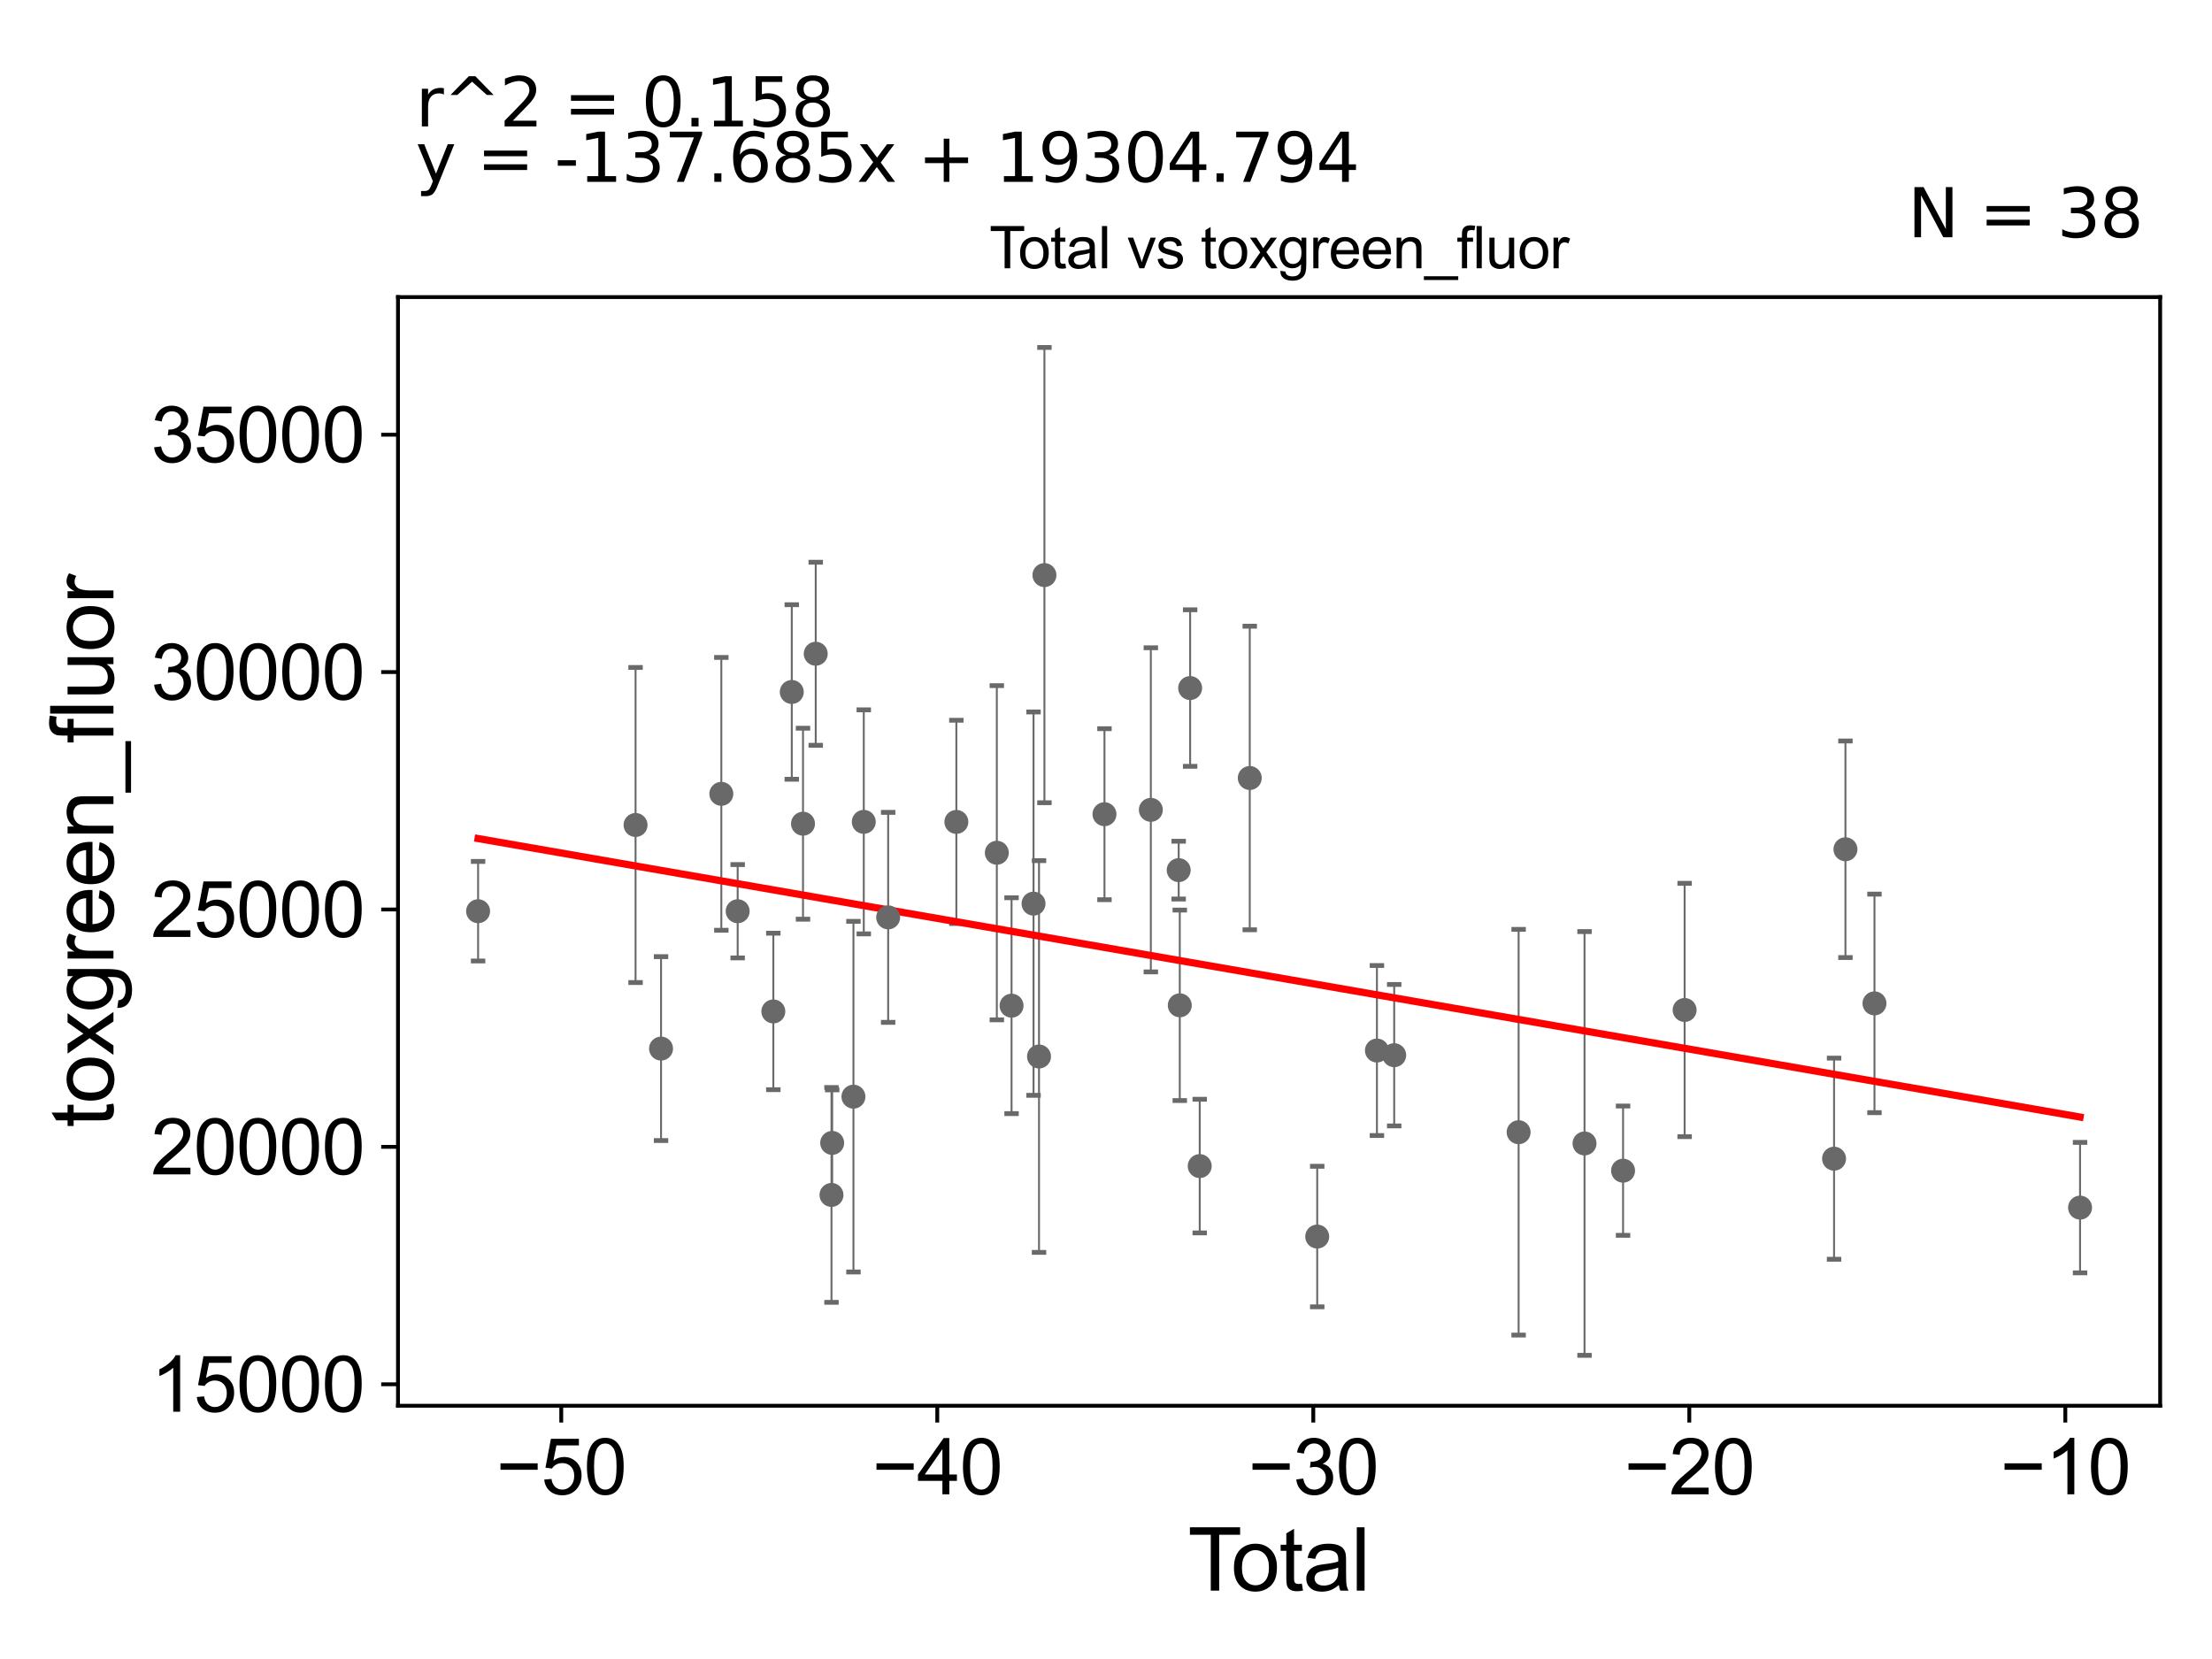 <?xml version="1.0" encoding="utf-8" standalone="no"?>
<!DOCTYPE svg PUBLIC "-//W3C//DTD SVG 1.1//EN"
  "http://www.w3.org/Graphics/SVG/1.1/DTD/svg11.dtd">
<svg xmlns:xlink="http://www.w3.org/1999/xlink" width="460.8pt" height="345.6pt" viewBox="0 0 460.8 345.6" xmlns="http://www.w3.org/2000/svg" version="1.1">
 <defs>
  <style type="text/css">*{stroke-linejoin: round; stroke-linecap: butt}</style>
 </defs>
 <g id="figure_1">
  <g id="patch_1">
   <path d="M 0 345.6 
L 460.8 345.6 
L 460.8 0 
L 0 0 
z
" style="fill: #ffffff"/>
  </g>
  <g id="axes_1">
   <g id="patch_2">
    <path d="M 82.91 292.84 
L 450 292.84 
L 450 61.886 
L 82.91 61.886 
z
" style="fill: #ffffff"/>
   </g>
   <g id="PathCollection_1">
    <defs>
     <path id="mbc51522a5b" d="M 0 1.118 
C 0.297 1.118 0.581 1 0.791 0.791 
C 1 0.581 1.118 0.297 1.118 0 
C 1.118 -0.297 1 -0.581 0.791 -0.791 
C 0.581 -1 0.297 -1.118 0 -1.118 
C -0.297 -1.118 -0.581 -1 -0.791 -0.791 
C -1 -0.581 -1.118 -0.297 -1.118 0 
C -1.118 0.297 -1 0.581 -0.791 0.791 
C -0.581 1 -0.297 1.118 0 1.118 
z
" style="stroke: #696969"/>
    </defs>
    <g clip-path="url(#pe2f361d040)">
     <use xlink:href="#mbc51522a5b" x="99.596" y="189.825" style="fill: #696969; stroke: #696969"/>
     <use xlink:href="#mbc51522a5b" x="239.74" y="168.703" style="fill: #696969; stroke: #696969"/>
     <use xlink:href="#mbc51522a5b" x="245.543" y="181.265" style="fill: #696969; stroke: #696969"/>
     <use xlink:href="#mbc51522a5b" x="245.77" y="209.426" style="fill: #696969; stroke: #696969"/>
     <use xlink:href="#mbc51522a5b" x="247.929" y="143.333" style="fill: #696969; stroke: #696969"/>
     <use xlink:href="#mbc51522a5b" x="249.923" y="242.917" style="fill: #696969; stroke: #696969"/>
     <use xlink:href="#mbc51522a5b" x="260.348" y="162.072" style="fill: #696969; stroke: #696969"/>
     <use xlink:href="#mbc51522a5b" x="274.4" y="257.599" style="fill: #696969; stroke: #696969"/>
     <use xlink:href="#mbc51522a5b" x="286.839" y="218.844" style="fill: #696969; stroke: #696969"/>
     <use xlink:href="#mbc51522a5b" x="290.437" y="219.816" style="fill: #696969; stroke: #696969"/>
     <use xlink:href="#mbc51522a5b" x="316.357" y="235.86" style="fill: #696969; stroke: #696969"/>
     <use xlink:href="#mbc51522a5b" x="330.085" y="238.203" style="fill: #696969; stroke: #696969"/>
     <use xlink:href="#mbc51522a5b" x="338.114" y="243.875" style="fill: #696969; stroke: #696969"/>
     <use xlink:href="#mbc51522a5b" x="350.938" y="210.398" style="fill: #696969; stroke: #696969"/>
     <use xlink:href="#mbc51522a5b" x="382.069" y="241.375" style="fill: #696969; stroke: #696969"/>
     <use xlink:href="#mbc51522a5b" x="384.441" y="176.919" style="fill: #696969; stroke: #696969"/>
     <use xlink:href="#mbc51522a5b" x="230.082" y="169.613" style="fill: #696969; stroke: #696969"/>
     <use xlink:href="#mbc51522a5b" x="217.574" y="119.801" style="fill: #696969; stroke: #696969"/>
     <use xlink:href="#mbc51522a5b" x="216.446" y="220.09" style="fill: #696969; stroke: #696969"/>
     <use xlink:href="#mbc51522a5b" x="215.304" y="188.245" style="fill: #696969; stroke: #696969"/>
     <use xlink:href="#mbc51522a5b" x="132.399" y="171.863" style="fill: #696969; stroke: #696969"/>
     <use xlink:href="#mbc51522a5b" x="137.707" y="218.44" style="fill: #696969; stroke: #696969"/>
     <use xlink:href="#mbc51522a5b" x="150.266" y="165.371" style="fill: #696969; stroke: #696969"/>
     <use xlink:href="#mbc51522a5b" x="153.67" y="189.827" style="fill: #696969; stroke: #696969"/>
     <use xlink:href="#mbc51522a5b" x="161.098" y="210.701" style="fill: #696969; stroke: #696969"/>
     <use xlink:href="#mbc51522a5b" x="164.942" y="144.15" style="fill: #696969; stroke: #696969"/>
     <use xlink:href="#mbc51522a5b" x="167.281" y="171.592" style="fill: #696969; stroke: #696969"/>
     <use xlink:href="#mbc51522a5b" x="390.487" y="209.024" style="fill: #696969; stroke: #696969"/>
     <use xlink:href="#mbc51522a5b" x="169.931" y="136.189" style="fill: #696969; stroke: #696969"/>
     <use xlink:href="#mbc51522a5b" x="173.358" y="238.085" style="fill: #696969; stroke: #696969"/>
     <use xlink:href="#mbc51522a5b" x="177.788" y="228.455" style="fill: #696969; stroke: #696969"/>
     <use xlink:href="#mbc51522a5b" x="179.941" y="171.208" style="fill: #696969; stroke: #696969"/>
     <use xlink:href="#mbc51522a5b" x="185.021" y="191.105" style="fill: #696969; stroke: #696969"/>
     <use xlink:href="#mbc51522a5b" x="199.227" y="171.218" style="fill: #696969; stroke: #696969"/>
     <use xlink:href="#mbc51522a5b" x="207.657" y="177.644" style="fill: #696969; stroke: #696969"/>
     <use xlink:href="#mbc51522a5b" x="210.726" y="209.499" style="fill: #696969; stroke: #696969"/>
     <use xlink:href="#mbc51522a5b" x="173.214" y="248.926" style="fill: #696969; stroke: #696969"/>
     <use xlink:href="#mbc51522a5b" x="433.314" y="251.569" style="fill: #696969; stroke: #696969"/>
    </g>
   </g>
   <g id="matplotlib.axis_1">
    <g id="xtick_1">
     <g id="line2d_1">
      <defs>
       <path id="md42709ed37" d="M 0 0 
L 0 3.5 
" style="stroke: #000000; stroke-width: 0.8"/>
      </defs>
      <g>
       <use xlink:href="#md42709ed37" x="116.919" y="292.84" style="stroke: #000000; stroke-width: 0.8"/>
      </g>
     </g>
     <g id="text_1">
      <!-- −50 -->
      <g transform="translate(103.349 311.293)scale(0.16 -0.16)">
       <defs>
        <path id="ArialMT-2212" d="M 3381 1997 
L 356 1997 
L 356 2522 
L 3381 2522 
L 3381 1997 
z
" transform="scale(0.016)"/>
        <path id="ArialMT-35" d="M 266 1200 
L 856 1250 
Q 922 819 1161 601 
Q 1400 384 1738 384 
Q 2144 384 2425 690 
Q 2706 997 2706 1503 
Q 2706 1984 2436 2262 
Q 2166 2541 1728 2541 
Q 1456 2541 1237 2417 
Q 1019 2294 894 2097 
L 366 2166 
L 809 4519 
L 3088 4519 
L 3088 3981 
L 1259 3981 
L 1013 2750 
Q 1425 3038 1878 3038 
Q 2478 3038 2890 2622 
Q 3303 2206 3303 1553 
Q 3303 931 2941 478 
Q 2500 -78 1738 -78 
Q 1113 -78 717 272 
Q 322 622 266 1200 
z
" transform="scale(0.016)"/>
        <path id="ArialMT-30" d="M 266 2259 
Q 266 3072 433 3567 
Q 600 4063 929 4331 
Q 1259 4600 1759 4600 
Q 2128 4600 2406 4451 
Q 2684 4303 2865 4023 
Q 3047 3744 3150 3342 
Q 3253 2941 3253 2259 
Q 3253 1453 3087 958 
Q 2922 463 2592 192 
Q 2263 -78 1759 -78 
Q 1097 -78 719 397 
Q 266 969 266 2259 
z
M 844 2259 
Q 844 1131 1108 757 
Q 1372 384 1759 384 
Q 2147 384 2411 759 
Q 2675 1134 2675 2259 
Q 2675 3391 2411 3762 
Q 2147 4134 1753 4134 
Q 1366 4134 1134 3806 
Q 844 3388 844 2259 
z
" transform="scale(0.016)"/>
       </defs>
       <use xlink:href="#ArialMT-2212"/>
       <use xlink:href="#ArialMT-35" x="58.398"/>
       <use xlink:href="#ArialMT-30" x="114.014"/>
      </g>
     </g>
    </g>
    <g id="xtick_2">
     <g id="line2d_2">
      <g>
       <use xlink:href="#md42709ed37" x="195.25" y="292.84" style="stroke: #000000; stroke-width: 0.8"/>
      </g>
     </g>
     <g id="text_2">
      <!-- −40 -->
      <g transform="translate(181.68 311.293)scale(0.16 -0.16)">
       <defs>
        <path id="ArialMT-34" d="M 2069 0 
L 2069 1097 
L 81 1097 
L 81 1613 
L 2172 4581 
L 2631 4581 
L 2631 1613 
L 3250 1613 
L 3250 1097 
L 2631 1097 
L 2631 0 
L 2069 0 
z
M 2069 1613 
L 2069 3678 
L 634 1613 
L 2069 1613 
z
" transform="scale(0.016)"/>
       </defs>
       <use xlink:href="#ArialMT-2212"/>
       <use xlink:href="#ArialMT-34" x="58.398"/>
       <use xlink:href="#ArialMT-30" x="114.014"/>
      </g>
     </g>
    </g>
    <g id="xtick_3">
     <g id="line2d_3">
      <g>
       <use xlink:href="#md42709ed37" x="273.581" y="292.84" style="stroke: #000000; stroke-width: 0.8"/>
      </g>
     </g>
     <g id="text_3">
      <!-- −30 -->
      <g transform="translate(260.011 311.293)scale(0.16 -0.16)">
       <defs>
        <path id="ArialMT-33" d="M 269 1209 
L 831 1284 
Q 928 806 1161 595 
Q 1394 384 1728 384 
Q 2125 384 2398 659 
Q 2672 934 2672 1341 
Q 2672 1728 2419 1979 
Q 2166 2231 1775 2231 
Q 1616 2231 1378 2169 
L 1441 2663 
Q 1497 2656 1531 2656 
Q 1891 2656 2178 2843 
Q 2466 3031 2466 3422 
Q 2466 3731 2256 3934 
Q 2047 4138 1716 4138 
Q 1388 4138 1169 3931 
Q 950 3725 888 3313 
L 325 3413 
Q 428 3978 793 4289 
Q 1159 4600 1703 4600 
Q 2078 4600 2393 4439 
Q 2709 4278 2876 4000 
Q 3044 3722 3044 3409 
Q 3044 3113 2884 2869 
Q 2725 2625 2413 2481 
Q 2819 2388 3044 2092 
Q 3269 1797 3269 1353 
Q 3269 753 2831 336 
Q 2394 -81 1725 -81 
Q 1122 -81 723 278 
Q 325 638 269 1209 
z
" transform="scale(0.016)"/>
       </defs>
       <use xlink:href="#ArialMT-2212"/>
       <use xlink:href="#ArialMT-33" x="58.398"/>
       <use xlink:href="#ArialMT-30" x="114.014"/>
      </g>
     </g>
    </g>
    <g id="xtick_4">
     <g id="line2d_4">
      <g>
       <use xlink:href="#md42709ed37" x="351.912" y="292.84" style="stroke: #000000; stroke-width: 0.8"/>
      </g>
     </g>
     <g id="text_4">
      <!-- −20 -->
      <g transform="translate(338.342 311.293)scale(0.16 -0.16)">
       <defs>
        <path id="ArialMT-32" d="M 3222 541 
L 3222 0 
L 194 0 
Q 188 203 259 391 
Q 375 700 629 1000 
Q 884 1300 1366 1694 
Q 2113 2306 2375 2664 
Q 2638 3022 2638 3341 
Q 2638 3675 2398 3904 
Q 2159 4134 1775 4134 
Q 1369 4134 1125 3890 
Q 881 3647 878 3216 
L 300 3275 
Q 359 3922 746 4261 
Q 1134 4600 1788 4600 
Q 2447 4600 2831 4234 
Q 3216 3869 3216 3328 
Q 3216 3053 3103 2787 
Q 2991 2522 2730 2228 
Q 2469 1934 1863 1422 
Q 1356 997 1212 845 
Q 1069 694 975 541 
L 3222 541 
z
" transform="scale(0.016)"/>
       </defs>
       <use xlink:href="#ArialMT-2212"/>
       <use xlink:href="#ArialMT-32" x="58.398"/>
       <use xlink:href="#ArialMT-30" x="114.014"/>
      </g>
     </g>
    </g>
    <g id="xtick_5">
     <g id="line2d_5">
      <g>
       <use xlink:href="#md42709ed37" x="430.244" y="292.84" style="stroke: #000000; stroke-width: 0.8"/>
      </g>
     </g>
     <g id="text_5">
      <!-- −10 -->
      <g transform="translate(416.674 311.293)scale(0.16 -0.16)">
       <defs>
        <path id="ArialMT-31" d="M 2384 0 
L 1822 0 
L 1822 3584 
Q 1619 3391 1289 3197 
Q 959 3003 697 2906 
L 697 3450 
Q 1169 3672 1522 3987 
Q 1875 4303 2022 4600 
L 2384 4600 
L 2384 0 
z
" transform="scale(0.016)"/>
       </defs>
       <use xlink:href="#ArialMT-2212"/>
       <use xlink:href="#ArialMT-31" x="58.398"/>
       <use xlink:href="#ArialMT-30" x="114.014"/>
      </g>
     </g>
    </g>
    <g id="text_6">
     <!-- Total -->
     <g transform="translate(247.45 331.357)scale(0.18 -0.18)">
      <defs>
       <path id="ArialMT-54" d="M 1659 0 
L 1659 4041 
L 150 4041 
L 150 4581 
L 3781 4581 
L 3781 4041 
L 2266 4041 
L 2266 0 
L 1659 0 
z
" transform="scale(0.016)"/>
       <path id="ArialMT-6f" d="M 213 1659 
Q 213 2581 725 3025 
Q 1153 3394 1769 3394 
Q 2453 3394 2887 2945 
Q 3322 2497 3322 1706 
Q 3322 1066 3130 698 
Q 2938 331 2570 128 
Q 2203 -75 1769 -75 
Q 1072 -75 642 372 
Q 213 819 213 1659 
z
M 791 1659 
Q 791 1022 1069 705 
Q 1347 388 1769 388 
Q 2188 388 2466 706 
Q 2744 1025 2744 1678 
Q 2744 2294 2464 2611 
Q 2184 2928 1769 2928 
Q 1347 2928 1069 2612 
Q 791 2297 791 1659 
z
" transform="scale(0.016)"/>
       <path id="ArialMT-74" d="M 1650 503 
L 1731 6 
Q 1494 -44 1306 -44 
Q 1000 -44 831 53 
Q 663 150 594 308 
Q 525 466 525 972 
L 525 2881 
L 113 2881 
L 113 3319 
L 525 3319 
L 525 4141 
L 1084 4478 
L 1084 3319 
L 1650 3319 
L 1650 2881 
L 1084 2881 
L 1084 941 
Q 1084 700 1114 631 
Q 1144 563 1211 522 
Q 1278 481 1403 481 
Q 1497 481 1650 503 
z
" transform="scale(0.016)"/>
       <path id="ArialMT-61" d="M 2588 409 
Q 2275 144 1986 34 
Q 1697 -75 1366 -75 
Q 819 -75 525 192 
Q 231 459 231 875 
Q 231 1119 342 1320 
Q 453 1522 633 1644 
Q 813 1766 1038 1828 
Q 1203 1872 1538 1913 
Q 2219 1994 2541 2106 
Q 2544 2222 2544 2253 
Q 2544 2597 2384 2738 
Q 2169 2928 1744 2928 
Q 1347 2928 1158 2789 
Q 969 2650 878 2297 
L 328 2372 
Q 403 2725 575 2942 
Q 747 3159 1072 3276 
Q 1397 3394 1825 3394 
Q 2250 3394 2515 3294 
Q 2781 3194 2906 3042 
Q 3031 2891 3081 2659 
Q 3109 2516 3109 2141 
L 3109 1391 
Q 3109 606 3145 398 
Q 3181 191 3288 0 
L 2700 0 
Q 2613 175 2588 409 
z
M 2541 1666 
Q 2234 1541 1622 1453 
Q 1275 1403 1131 1340 
Q 988 1278 909 1158 
Q 831 1038 831 891 
Q 831 666 1001 516 
Q 1172 366 1500 366 
Q 1825 366 2078 508 
Q 2331 650 2450 897 
Q 2541 1088 2541 1459 
L 2541 1666 
z
" transform="scale(0.016)"/>
       <path id="ArialMT-6c" d="M 409 0 
L 409 4581 
L 972 4581 
L 972 0 
L 409 0 
z
" transform="scale(0.016)"/>
      </defs>
      <use xlink:href="#ArialMT-54"/>
      <use xlink:href="#ArialMT-6f" x="49.959"/>
      <use xlink:href="#ArialMT-74" x="105.574"/>
      <use xlink:href="#ArialMT-61" x="133.357"/>
      <use xlink:href="#ArialMT-6c" x="188.973"/>
     </g>
    </g>
   </g>
   <g id="matplotlib.axis_2">
    <g id="ytick_1">
     <g id="line2d_6">
      <defs>
       <path id="m773974ffb2" d="M 0 0 
L -3.5 0 
" style="stroke: #000000; stroke-width: 0.8"/>
      </defs>
      <g>
       <use xlink:href="#m773974ffb2" x="82.91" y="288.364" style="stroke: #000000; stroke-width: 0.8"/>
      </g>
     </g>
     <g id="text_7">
      <!-- 15000 -->
      <g transform="translate(31.422 294.09)scale(0.16 -0.16)">
       <use xlink:href="#ArialMT-31"/>
       <use xlink:href="#ArialMT-35" x="55.615"/>
       <use xlink:href="#ArialMT-30" x="111.23"/>
       <use xlink:href="#ArialMT-30" x="166.846"/>
       <use xlink:href="#ArialMT-30" x="222.461"/>
      </g>
     </g>
    </g>
    <g id="ytick_2">
     <g id="line2d_7">
      <g>
       <use xlink:href="#m773974ffb2" x="82.91" y="238.912" style="stroke: #000000; stroke-width: 0.8"/>
      </g>
     </g>
     <g id="text_8">
      <!-- 20000 -->
      <g transform="translate(31.422 244.638)scale(0.16 -0.16)">
       <use xlink:href="#ArialMT-32"/>
       <use xlink:href="#ArialMT-30" x="55.615"/>
       <use xlink:href="#ArialMT-30" x="111.23"/>
       <use xlink:href="#ArialMT-30" x="166.846"/>
       <use xlink:href="#ArialMT-30" x="222.461"/>
      </g>
     </g>
    </g>
    <g id="ytick_3">
     <g id="line2d_8">
      <g>
       <use xlink:href="#m773974ffb2" x="82.91" y="189.459" style="stroke: #000000; stroke-width: 0.8"/>
      </g>
     </g>
     <g id="text_9">
      <!-- 25000 -->
      <g transform="translate(31.422 195.185)scale(0.16 -0.16)">
       <use xlink:href="#ArialMT-32"/>
       <use xlink:href="#ArialMT-35" x="55.615"/>
       <use xlink:href="#ArialMT-30" x="111.23"/>
       <use xlink:href="#ArialMT-30" x="166.846"/>
       <use xlink:href="#ArialMT-30" x="222.461"/>
      </g>
     </g>
    </g>
    <g id="ytick_4">
     <g id="line2d_9">
      <g>
       <use xlink:href="#m773974ffb2" x="82.91" y="140.006" style="stroke: #000000; stroke-width: 0.8"/>
      </g>
     </g>
     <g id="text_10">
      <!-- 30000 -->
      <g transform="translate(31.422 145.733)scale(0.16 -0.16)">
       <use xlink:href="#ArialMT-33"/>
       <use xlink:href="#ArialMT-30" x="55.615"/>
       <use xlink:href="#ArialMT-30" x="111.23"/>
       <use xlink:href="#ArialMT-30" x="166.846"/>
       <use xlink:href="#ArialMT-30" x="222.461"/>
      </g>
     </g>
    </g>
    <g id="ytick_5">
     <g id="line2d_10">
      <g>
       <use xlink:href="#m773974ffb2" x="82.91" y="90.554" style="stroke: #000000; stroke-width: 0.8"/>
      </g>
     </g>
     <g id="text_11">
      <!-- 35000 -->
      <g transform="translate(31.422 96.28)scale(0.16 -0.16)">
       <use xlink:href="#ArialMT-33"/>
       <use xlink:href="#ArialMT-35" x="55.615"/>
       <use xlink:href="#ArialMT-30" x="111.23"/>
       <use xlink:href="#ArialMT-30" x="166.846"/>
       <use xlink:href="#ArialMT-30" x="222.461"/>
      </g>
     </g>
    </g>
    <g id="text_12">
     <!-- toxgreen_fluor -->
     <g transform="translate(23.634 234.895)rotate(-90)scale(0.18 -0.18)">
      <defs>
       <path id="ArialMT-78" d="M 47 0 
L 1259 1725 
L 138 3319 
L 841 3319 
L 1350 2541 
Q 1494 2319 1581 2169 
Q 1719 2375 1834 2534 
L 2394 3319 
L 3066 3319 
L 1919 1756 
L 3153 0 
L 2463 0 
L 1781 1031 
L 1600 1309 
L 728 0 
L 47 0 
z
" transform="scale(0.016)"/>
       <path id="ArialMT-67" d="M 319 -275 
L 866 -356 
Q 900 -609 1056 -725 
Q 1266 -881 1628 -881 
Q 2019 -881 2231 -725 
Q 2444 -569 2519 -288 
Q 2563 -116 2559 434 
Q 2191 0 1641 0 
Q 956 0 581 494 
Q 206 988 206 1678 
Q 206 2153 378 2554 
Q 550 2956 876 3175 
Q 1203 3394 1644 3394 
Q 2231 3394 2613 2919 
L 2613 3319 
L 3131 3319 
L 3131 450 
Q 3131 -325 2973 -648 
Q 2816 -972 2473 -1159 
Q 2131 -1347 1631 -1347 
Q 1038 -1347 672 -1080 
Q 306 -813 319 -275 
z
M 784 1719 
Q 784 1066 1043 766 
Q 1303 466 1694 466 
Q 2081 466 2343 764 
Q 2606 1063 2606 1700 
Q 2606 2309 2336 2618 
Q 2066 2928 1684 2928 
Q 1309 2928 1046 2623 
Q 784 2319 784 1719 
z
" transform="scale(0.016)"/>
       <path id="ArialMT-72" d="M 416 0 
L 416 3319 
L 922 3319 
L 922 2816 
Q 1116 3169 1280 3281 
Q 1444 3394 1641 3394 
Q 1925 3394 2219 3213 
L 2025 2691 
Q 1819 2813 1613 2813 
Q 1428 2813 1281 2702 
Q 1134 2591 1072 2394 
Q 978 2094 978 1738 
L 978 0 
L 416 0 
z
" transform="scale(0.016)"/>
       <path id="ArialMT-65" d="M 2694 1069 
L 3275 997 
Q 3138 488 2766 206 
Q 2394 -75 1816 -75 
Q 1088 -75 661 373 
Q 234 822 234 1631 
Q 234 2469 665 2931 
Q 1097 3394 1784 3394 
Q 2450 3394 2872 2941 
Q 3294 2488 3294 1666 
Q 3294 1616 3291 1516 
L 816 1516 
Q 847 969 1125 678 
Q 1403 388 1819 388 
Q 2128 388 2347 550 
Q 2566 713 2694 1069 
z
M 847 1978 
L 2700 1978 
Q 2663 2397 2488 2606 
Q 2219 2931 1791 2931 
Q 1403 2931 1139 2672 
Q 875 2413 847 1978 
z
" transform="scale(0.016)"/>
       <path id="ArialMT-6e" d="M 422 0 
L 422 3319 
L 928 3319 
L 928 2847 
Q 1294 3394 1984 3394 
Q 2284 3394 2536 3286 
Q 2788 3178 2913 3003 
Q 3038 2828 3088 2588 
Q 3119 2431 3119 2041 
L 3119 0 
L 2556 0 
L 2556 2019 
Q 2556 2363 2490 2533 
Q 2425 2703 2258 2804 
Q 2091 2906 1866 2906 
Q 1506 2906 1245 2678 
Q 984 2450 984 1813 
L 984 0 
L 422 0 
z
" transform="scale(0.016)"/>
       <path id="ArialMT-5f" d="M -97 -1272 
L -97 -866 
L 3631 -866 
L 3631 -1272 
L -97 -1272 
z
" transform="scale(0.016)"/>
       <path id="ArialMT-66" d="M 556 0 
L 556 2881 
L 59 2881 
L 59 3319 
L 556 3319 
L 556 3672 
Q 556 4006 616 4169 
Q 697 4388 901 4523 
Q 1106 4659 1475 4659 
Q 1713 4659 2000 4603 
L 1916 4113 
Q 1741 4144 1584 4144 
Q 1328 4144 1222 4034 
Q 1116 3925 1116 3625 
L 1116 3319 
L 1763 3319 
L 1763 2881 
L 1116 2881 
L 1116 0 
L 556 0 
z
" transform="scale(0.016)"/>
       <path id="ArialMT-75" d="M 2597 0 
L 2597 488 
Q 2209 -75 1544 -75 
Q 1250 -75 995 37 
Q 741 150 617 320 
Q 494 491 444 738 
Q 409 903 409 1263 
L 409 3319 
L 972 3319 
L 972 1478 
Q 972 1038 1006 884 
Q 1059 663 1231 536 
Q 1403 409 1656 409 
Q 1909 409 2131 539 
Q 2353 669 2445 892 
Q 2538 1116 2538 1541 
L 2538 3319 
L 3100 3319 
L 3100 0 
L 2597 0 
z
" transform="scale(0.016)"/>
      </defs>
      <use xlink:href="#ArialMT-74"/>
      <use xlink:href="#ArialMT-6f" x="27.783"/>
      <use xlink:href="#ArialMT-78" x="83.398"/>
      <use xlink:href="#ArialMT-67" x="133.398"/>
      <use xlink:href="#ArialMT-72" x="189.014"/>
      <use xlink:href="#ArialMT-65" x="222.314"/>
      <use xlink:href="#ArialMT-65" x="277.93"/>
      <use xlink:href="#ArialMT-6e" x="333.545"/>
      <use xlink:href="#ArialMT-5f" x="389.16"/>
      <use xlink:href="#ArialMT-66" x="444.775"/>
      <use xlink:href="#ArialMT-6c" x="472.559"/>
      <use xlink:href="#ArialMT-75" x="494.775"/>
      <use xlink:href="#ArialMT-6f" x="550.391"/>
      <use xlink:href="#ArialMT-72" x="606.006"/>
     </g>
    </g>
   </g>
   <g id="LineCollection_1">
    <path d="M 99.596 200.193 
L 99.596 179.456 
" clip-path="url(#pe2f361d040)" style="fill: none; stroke: #696969; stroke-width: 0.4"/>
    <path d="M 239.74 202.467 
L 239.74 134.94 
" clip-path="url(#pe2f361d040)" style="fill: none; stroke: #696969; stroke-width: 0.4"/>
    <path d="M 245.543 187.283 
L 245.543 175.247 
" clip-path="url(#pe2f361d040)" style="fill: none; stroke: #696969; stroke-width: 0.4"/>
    <path d="M 245.77 229.264 
L 245.77 189.588 
" clip-path="url(#pe2f361d040)" style="fill: none; stroke: #696969; stroke-width: 0.4"/>
    <path d="M 247.929 159.642 
L 247.929 127.025 
" clip-path="url(#pe2f361d040)" style="fill: none; stroke: #696969; stroke-width: 0.4"/>
    <path d="M 249.923 256.84 
L 249.923 228.994 
" clip-path="url(#pe2f361d040)" style="fill: none; stroke: #696969; stroke-width: 0.4"/>
    <path d="M 260.348 193.693 
L 260.348 130.45 
" clip-path="url(#pe2f361d040)" style="fill: none; stroke: #696969; stroke-width: 0.4"/>
    <path d="M 274.4 272.238 
L 274.4 242.96 
" clip-path="url(#pe2f361d040)" style="fill: none; stroke: #696969; stroke-width: 0.4"/>
    <path d="M 286.839 236.55 
L 286.839 201.138 
" clip-path="url(#pe2f361d040)" style="fill: none; stroke: #696969; stroke-width: 0.4"/>
    <path d="M 290.437 234.55 
L 290.437 205.081 
" clip-path="url(#pe2f361d040)" style="fill: none; stroke: #696969; stroke-width: 0.4"/>
    <path d="M 316.357 278.121 
L 316.357 193.6 
" clip-path="url(#pe2f361d040)" style="fill: none; stroke: #696969; stroke-width: 0.4"/>
    <path d="M 330.085 282.342 
L 330.085 194.064 
" clip-path="url(#pe2f361d040)" style="fill: none; stroke: #696969; stroke-width: 0.4"/>
    <path d="M 338.114 257.341 
L 338.114 230.409 
" clip-path="url(#pe2f361d040)" style="fill: none; stroke: #696969; stroke-width: 0.4"/>
    <path d="M 350.938 236.783 
L 350.938 184.014 
" clip-path="url(#pe2f361d040)" style="fill: none; stroke: #696969; stroke-width: 0.4"/>
    <path d="M 382.069 262.324 
L 382.069 220.425 
" clip-path="url(#pe2f361d040)" style="fill: none; stroke: #696969; stroke-width: 0.4"/>
    <path d="M 384.441 199.477 
L 384.441 154.362 
" clip-path="url(#pe2f361d040)" style="fill: none; stroke: #696969; stroke-width: 0.4"/>
    <path d="M 230.082 187.425 
L 230.082 151.801 
" clip-path="url(#pe2f361d040)" style="fill: none; stroke: #696969; stroke-width: 0.4"/>
    <path d="M 217.574 167.218 
L 217.574 72.384 
" clip-path="url(#pe2f361d040)" style="fill: none; stroke: #696969; stroke-width: 0.4"/>
    <path d="M 216.446 260.892 
L 216.446 179.288 
" clip-path="url(#pe2f361d040)" style="fill: none; stroke: #696969; stroke-width: 0.4"/>
    <path d="M 215.304 228.176 
L 215.304 148.314 
" clip-path="url(#pe2f361d040)" style="fill: none; stroke: #696969; stroke-width: 0.4"/>
    <path d="M 132.399 204.683 
L 132.399 139.043 
" clip-path="url(#pe2f361d040)" style="fill: none; stroke: #696969; stroke-width: 0.4"/>
    <path d="M 137.707 237.593 
L 137.707 199.286 
" clip-path="url(#pe2f361d040)" style="fill: none; stroke: #696969; stroke-width: 0.4"/>
    <path d="M 150.266 193.787 
L 150.266 136.955 
" clip-path="url(#pe2f361d040)" style="fill: none; stroke: #696969; stroke-width: 0.4"/>
    <path d="M 153.67 199.55 
L 153.67 180.104 
" clip-path="url(#pe2f361d040)" style="fill: none; stroke: #696969; stroke-width: 0.4"/>
    <path d="M 161.098 226.999 
L 161.098 194.404 
" clip-path="url(#pe2f361d040)" style="fill: none; stroke: #696969; stroke-width: 0.4"/>
    <path d="M 164.942 162.331 
L 164.942 125.968 
" clip-path="url(#pe2f361d040)" style="fill: none; stroke: #696969; stroke-width: 0.4"/>
    <path d="M 167.281 191.485 
L 167.281 151.699 
" clip-path="url(#pe2f361d040)" style="fill: none; stroke: #696969; stroke-width: 0.4"/>
    <path d="M 390.487 231.788 
L 390.487 186.26 
" clip-path="url(#pe2f361d040)" style="fill: none; stroke: #696969; stroke-width: 0.4"/>
    <path d="M 169.931 155.259 
L 169.931 117.12 
" clip-path="url(#pe2f361d040)" style="fill: none; stroke: #696969; stroke-width: 0.4"/>
    <path d="M 173.358 249.137 
L 173.358 227.033 
" clip-path="url(#pe2f361d040)" style="fill: none; stroke: #696969; stroke-width: 0.4"/>
    <path d="M 177.788 264.98 
L 177.788 191.929 
" clip-path="url(#pe2f361d040)" style="fill: none; stroke: #696969; stroke-width: 0.4"/>
    <path d="M 179.941 194.542 
L 179.941 147.873 
" clip-path="url(#pe2f361d040)" style="fill: none; stroke: #696969; stroke-width: 0.4"/>
    <path d="M 185.021 212.977 
L 185.021 169.232 
" clip-path="url(#pe2f361d040)" style="fill: none; stroke: #696969; stroke-width: 0.4"/>
    <path d="M 199.227 192.39 
L 199.227 150.046 
" clip-path="url(#pe2f361d040)" style="fill: none; stroke: #696969; stroke-width: 0.4"/>
    <path d="M 207.657 212.457 
L 207.657 142.832 
" clip-path="url(#pe2f361d040)" style="fill: none; stroke: #696969; stroke-width: 0.4"/>
    <path d="M 210.726 231.984 
L 210.726 187.014 
" clip-path="url(#pe2f361d040)" style="fill: none; stroke: #696969; stroke-width: 0.4"/>
    <path d="M 173.214 271.304 
L 173.214 226.549 
" clip-path="url(#pe2f361d040)" style="fill: none; stroke: #696969; stroke-width: 0.4"/>
    <path d="M 433.314 265.155 
L 433.314 237.983 
" clip-path="url(#pe2f361d040)" style="fill: none; stroke: #696969; stroke-width: 0.4"/>
   </g>
   <g id="line2d_11">
    <defs>
     <path id="m04bb398b94" d="M 1.5 0 
L -1.5 -0 
" style="stroke: #696969"/>
    </defs>
    <g clip-path="url(#pe2f361d040)">
     <use xlink:href="#m04bb398b94" x="99.596" y="200.193" style="fill: #696969; stroke: #696969"/>
     <use xlink:href="#m04bb398b94" x="239.74" y="202.467" style="fill: #696969; stroke: #696969"/>
     <use xlink:href="#m04bb398b94" x="245.543" y="187.283" style="fill: #696969; stroke: #696969"/>
     <use xlink:href="#m04bb398b94" x="245.77" y="229.264" style="fill: #696969; stroke: #696969"/>
     <use xlink:href="#m04bb398b94" x="247.929" y="159.642" style="fill: #696969; stroke: #696969"/>
     <use xlink:href="#m04bb398b94" x="249.923" y="256.84" style="fill: #696969; stroke: #696969"/>
     <use xlink:href="#m04bb398b94" x="260.348" y="193.693" style="fill: #696969; stroke: #696969"/>
     <use xlink:href="#m04bb398b94" x="274.4" y="272.238" style="fill: #696969; stroke: #696969"/>
     <use xlink:href="#m04bb398b94" x="286.839" y="236.55" style="fill: #696969; stroke: #696969"/>
     <use xlink:href="#m04bb398b94" x="290.437" y="234.55" style="fill: #696969; stroke: #696969"/>
     <use xlink:href="#m04bb398b94" x="316.357" y="278.121" style="fill: #696969; stroke: #696969"/>
     <use xlink:href="#m04bb398b94" x="330.085" y="282.342" style="fill: #696969; stroke: #696969"/>
     <use xlink:href="#m04bb398b94" x="338.114" y="257.341" style="fill: #696969; stroke: #696969"/>
     <use xlink:href="#m04bb398b94" x="350.938" y="236.783" style="fill: #696969; stroke: #696969"/>
     <use xlink:href="#m04bb398b94" x="382.069" y="262.324" style="fill: #696969; stroke: #696969"/>
     <use xlink:href="#m04bb398b94" x="384.441" y="199.477" style="fill: #696969; stroke: #696969"/>
     <use xlink:href="#m04bb398b94" x="230.082" y="187.425" style="fill: #696969; stroke: #696969"/>
     <use xlink:href="#m04bb398b94" x="217.574" y="167.218" style="fill: #696969; stroke: #696969"/>
     <use xlink:href="#m04bb398b94" x="216.446" y="260.892" style="fill: #696969; stroke: #696969"/>
     <use xlink:href="#m04bb398b94" x="215.304" y="228.176" style="fill: #696969; stroke: #696969"/>
     <use xlink:href="#m04bb398b94" x="132.399" y="204.683" style="fill: #696969; stroke: #696969"/>
     <use xlink:href="#m04bb398b94" x="137.707" y="237.593" style="fill: #696969; stroke: #696969"/>
     <use xlink:href="#m04bb398b94" x="150.266" y="193.787" style="fill: #696969; stroke: #696969"/>
     <use xlink:href="#m04bb398b94" x="153.67" y="199.55" style="fill: #696969; stroke: #696969"/>
     <use xlink:href="#m04bb398b94" x="161.098" y="226.999" style="fill: #696969; stroke: #696969"/>
     <use xlink:href="#m04bb398b94" x="164.942" y="162.331" style="fill: #696969; stroke: #696969"/>
     <use xlink:href="#m04bb398b94" x="167.281" y="191.485" style="fill: #696969; stroke: #696969"/>
     <use xlink:href="#m04bb398b94" x="390.487" y="231.788" style="fill: #696969; stroke: #696969"/>
     <use xlink:href="#m04bb398b94" x="169.931" y="155.259" style="fill: #696969; stroke: #696969"/>
     <use xlink:href="#m04bb398b94" x="173.358" y="249.137" style="fill: #696969; stroke: #696969"/>
     <use xlink:href="#m04bb398b94" x="177.788" y="264.98" style="fill: #696969; stroke: #696969"/>
     <use xlink:href="#m04bb398b94" x="179.941" y="194.542" style="fill: #696969; stroke: #696969"/>
     <use xlink:href="#m04bb398b94" x="185.021" y="212.977" style="fill: #696969; stroke: #696969"/>
     <use xlink:href="#m04bb398b94" x="199.227" y="192.39" style="fill: #696969; stroke: #696969"/>
     <use xlink:href="#m04bb398b94" x="207.657" y="212.457" style="fill: #696969; stroke: #696969"/>
     <use xlink:href="#m04bb398b94" x="210.726" y="231.984" style="fill: #696969; stroke: #696969"/>
     <use xlink:href="#m04bb398b94" x="173.214" y="271.304" style="fill: #696969; stroke: #696969"/>
     <use xlink:href="#m04bb398b94" x="433.314" y="265.155" style="fill: #696969; stroke: #696969"/>
    </g>
   </g>
   <g id="line2d_12">
    <g clip-path="url(#pe2f361d040)">
     <use xlink:href="#m04bb398b94" x="99.596" y="179.456" style="fill: #696969; stroke: #696969"/>
     <use xlink:href="#m04bb398b94" x="239.74" y="134.94" style="fill: #696969; stroke: #696969"/>
     <use xlink:href="#m04bb398b94" x="245.543" y="175.247" style="fill: #696969; stroke: #696969"/>
     <use xlink:href="#m04bb398b94" x="245.77" y="189.588" style="fill: #696969; stroke: #696969"/>
     <use xlink:href="#m04bb398b94" x="247.929" y="127.025" style="fill: #696969; stroke: #696969"/>
     <use xlink:href="#m04bb398b94" x="249.923" y="228.994" style="fill: #696969; stroke: #696969"/>
     <use xlink:href="#m04bb398b94" x="260.348" y="130.45" style="fill: #696969; stroke: #696969"/>
     <use xlink:href="#m04bb398b94" x="274.4" y="242.96" style="fill: #696969; stroke: #696969"/>
     <use xlink:href="#m04bb398b94" x="286.839" y="201.138" style="fill: #696969; stroke: #696969"/>
     <use xlink:href="#m04bb398b94" x="290.437" y="205.081" style="fill: #696969; stroke: #696969"/>
     <use xlink:href="#m04bb398b94" x="316.357" y="193.6" style="fill: #696969; stroke: #696969"/>
     <use xlink:href="#m04bb398b94" x="330.085" y="194.064" style="fill: #696969; stroke: #696969"/>
     <use xlink:href="#m04bb398b94" x="338.114" y="230.409" style="fill: #696969; stroke: #696969"/>
     <use xlink:href="#m04bb398b94" x="350.938" y="184.014" style="fill: #696969; stroke: #696969"/>
     <use xlink:href="#m04bb398b94" x="382.069" y="220.425" style="fill: #696969; stroke: #696969"/>
     <use xlink:href="#m04bb398b94" x="384.441" y="154.362" style="fill: #696969; stroke: #696969"/>
     <use xlink:href="#m04bb398b94" x="230.082" y="151.801" style="fill: #696969; stroke: #696969"/>
     <use xlink:href="#m04bb398b94" x="217.574" y="72.384" style="fill: #696969; stroke: #696969"/>
     <use xlink:href="#m04bb398b94" x="216.446" y="179.288" style="fill: #696969; stroke: #696969"/>
     <use xlink:href="#m04bb398b94" x="215.304" y="148.314" style="fill: #696969; stroke: #696969"/>
     <use xlink:href="#m04bb398b94" x="132.399" y="139.043" style="fill: #696969; stroke: #696969"/>
     <use xlink:href="#m04bb398b94" x="137.707" y="199.286" style="fill: #696969; stroke: #696969"/>
     <use xlink:href="#m04bb398b94" x="150.266" y="136.955" style="fill: #696969; stroke: #696969"/>
     <use xlink:href="#m04bb398b94" x="153.67" y="180.104" style="fill: #696969; stroke: #696969"/>
     <use xlink:href="#m04bb398b94" x="161.098" y="194.404" style="fill: #696969; stroke: #696969"/>
     <use xlink:href="#m04bb398b94" x="164.942" y="125.968" style="fill: #696969; stroke: #696969"/>
     <use xlink:href="#m04bb398b94" x="167.281" y="151.699" style="fill: #696969; stroke: #696969"/>
     <use xlink:href="#m04bb398b94" x="390.487" y="186.26" style="fill: #696969; stroke: #696969"/>
     <use xlink:href="#m04bb398b94" x="169.931" y="117.12" style="fill: #696969; stroke: #696969"/>
     <use xlink:href="#m04bb398b94" x="173.358" y="227.033" style="fill: #696969; stroke: #696969"/>
     <use xlink:href="#m04bb398b94" x="177.788" y="191.929" style="fill: #696969; stroke: #696969"/>
     <use xlink:href="#m04bb398b94" x="179.941" y="147.873" style="fill: #696969; stroke: #696969"/>
     <use xlink:href="#m04bb398b94" x="185.021" y="169.232" style="fill: #696969; stroke: #696969"/>
     <use xlink:href="#m04bb398b94" x="199.227" y="150.046" style="fill: #696969; stroke: #696969"/>
     <use xlink:href="#m04bb398b94" x="207.657" y="142.832" style="fill: #696969; stroke: #696969"/>
     <use xlink:href="#m04bb398b94" x="210.726" y="187.014" style="fill: #696969; stroke: #696969"/>
     <use xlink:href="#m04bb398b94" x="173.214" y="226.549" style="fill: #696969; stroke: #696969"/>
     <use xlink:href="#m04bb398b94" x="433.314" y="237.983" style="fill: #696969; stroke: #696969"/>
    </g>
   </g>
   <g id="line2d_13">
    <path d="M 99.596 174.687 
L 239.74 199.051 
L 245.543 200.06 
L 245.77 200.099 
L 247.929 200.475 
L 249.923 200.821 
L 260.348 202.634 
L 274.4 205.076 
L 286.839 207.239 
L 290.437 207.864 
L 316.357 212.371 
L 330.085 214.757 
L 338.114 216.153 
L 350.938 218.383 
L 382.069 223.795 
L 384.441 224.207 
L 230.082 197.372 
L 217.574 195.197 
L 216.446 195.001 
L 215.304 194.803 
L 132.399 180.39 
L 137.707 181.313 
L 150.266 183.496 
L 153.67 184.088 
L 161.098 185.379 
L 164.942 186.047 
L 167.281 186.454 
L 390.487 225.258 
L 169.931 186.915 
L 173.358 187.51 
L 177.788 188.281 
L 179.941 188.655 
L 185.021 189.538 
L 199.227 192.008 
L 207.657 193.473 
L 210.726 194.007 
L 173.214 187.485 
L 433.314 232.703 
" clip-path="url(#pe2f361d040)" style="fill: none; stroke: #ff0000; stroke-width: 1.5; stroke-linecap: square"/>
   </g>
   <g id="line2d_14">
    <defs>
     <path id="m7db084bbc9" d="M 0 2 
C 0.53 2 1.039 1.789 1.414 1.414 
C 1.789 1.039 2 0.53 2 0 
C 2 -0.53 1.789 -1.039 1.414 -1.414 
C 1.039 -1.789 0.53 -2 0 -2 
C -0.53 -2 -1.039 -1.789 -1.414 -1.414 
C -1.789 -1.039 -2 -0.53 -2 0 
C -2 0.53 -1.789 1.039 -1.414 1.414 
C -1.039 1.789 -0.53 2 0 2 
z
" style="stroke: #696969"/>
    </defs>
    <g clip-path="url(#pe2f361d040)">
     <use xlink:href="#m7db084bbc9" x="99.596" y="189.825" style="fill: #696969; stroke: #696969"/>
     <use xlink:href="#m7db084bbc9" x="239.74" y="168.703" style="fill: #696969; stroke: #696969"/>
     <use xlink:href="#m7db084bbc9" x="245.543" y="181.265" style="fill: #696969; stroke: #696969"/>
     <use xlink:href="#m7db084bbc9" x="245.77" y="209.426" style="fill: #696969; stroke: #696969"/>
     <use xlink:href="#m7db084bbc9" x="247.929" y="143.333" style="fill: #696969; stroke: #696969"/>
     <use xlink:href="#m7db084bbc9" x="249.923" y="242.917" style="fill: #696969; stroke: #696969"/>
     <use xlink:href="#m7db084bbc9" x="260.348" y="162.072" style="fill: #696969; stroke: #696969"/>
     <use xlink:href="#m7db084bbc9" x="274.4" y="257.599" style="fill: #696969; stroke: #696969"/>
     <use xlink:href="#m7db084bbc9" x="286.839" y="218.844" style="fill: #696969; stroke: #696969"/>
     <use xlink:href="#m7db084bbc9" x="290.437" y="219.816" style="fill: #696969; stroke: #696969"/>
     <use xlink:href="#m7db084bbc9" x="316.357" y="235.86" style="fill: #696969; stroke: #696969"/>
     <use xlink:href="#m7db084bbc9" x="330.085" y="238.203" style="fill: #696969; stroke: #696969"/>
     <use xlink:href="#m7db084bbc9" x="338.114" y="243.875" style="fill: #696969; stroke: #696969"/>
     <use xlink:href="#m7db084bbc9" x="350.938" y="210.398" style="fill: #696969; stroke: #696969"/>
     <use xlink:href="#m7db084bbc9" x="382.069" y="241.375" style="fill: #696969; stroke: #696969"/>
     <use xlink:href="#m7db084bbc9" x="384.441" y="176.919" style="fill: #696969; stroke: #696969"/>
     <use xlink:href="#m7db084bbc9" x="230.082" y="169.613" style="fill: #696969; stroke: #696969"/>
     <use xlink:href="#m7db084bbc9" x="217.574" y="119.801" style="fill: #696969; stroke: #696969"/>
     <use xlink:href="#m7db084bbc9" x="216.446" y="220.09" style="fill: #696969; stroke: #696969"/>
     <use xlink:href="#m7db084bbc9" x="215.304" y="188.245" style="fill: #696969; stroke: #696969"/>
     <use xlink:href="#m7db084bbc9" x="132.399" y="171.863" style="fill: #696969; stroke: #696969"/>
     <use xlink:href="#m7db084bbc9" x="137.707" y="218.44" style="fill: #696969; stroke: #696969"/>
     <use xlink:href="#m7db084bbc9" x="150.266" y="165.371" style="fill: #696969; stroke: #696969"/>
     <use xlink:href="#m7db084bbc9" x="153.67" y="189.827" style="fill: #696969; stroke: #696969"/>
     <use xlink:href="#m7db084bbc9" x="161.098" y="210.701" style="fill: #696969; stroke: #696969"/>
     <use xlink:href="#m7db084bbc9" x="164.942" y="144.15" style="fill: #696969; stroke: #696969"/>
     <use xlink:href="#m7db084bbc9" x="167.281" y="171.592" style="fill: #696969; stroke: #696969"/>
     <use xlink:href="#m7db084bbc9" x="390.487" y="209.024" style="fill: #696969; stroke: #696969"/>
     <use xlink:href="#m7db084bbc9" x="169.931" y="136.189" style="fill: #696969; stroke: #696969"/>
     <use xlink:href="#m7db084bbc9" x="173.358" y="238.085" style="fill: #696969; stroke: #696969"/>
     <use xlink:href="#m7db084bbc9" x="177.788" y="228.455" style="fill: #696969; stroke: #696969"/>
     <use xlink:href="#m7db084bbc9" x="179.941" y="171.208" style="fill: #696969; stroke: #696969"/>
     <use xlink:href="#m7db084bbc9" x="185.021" y="191.105" style="fill: #696969; stroke: #696969"/>
     <use xlink:href="#m7db084bbc9" x="199.227" y="171.218" style="fill: #696969; stroke: #696969"/>
     <use xlink:href="#m7db084bbc9" x="207.657" y="177.644" style="fill: #696969; stroke: #696969"/>
     <use xlink:href="#m7db084bbc9" x="210.726" y="209.499" style="fill: #696969; stroke: #696969"/>
     <use xlink:href="#m7db084bbc9" x="173.214" y="248.926" style="fill: #696969; stroke: #696969"/>
     <use xlink:href="#m7db084bbc9" x="433.314" y="251.569" style="fill: #696969; stroke: #696969"/>
    </g>
   </g>
   <g id="patch_3">
    <path d="M 82.91 292.84 
L 82.91 61.886 
" style="fill: none; stroke: #000000; stroke-width: 0.8; stroke-linejoin: miter; stroke-linecap: square"/>
   </g>
   <g id="patch_4">
    <path d="M 450 292.84 
L 450 61.886 
" style="fill: none; stroke: #000000; stroke-width: 0.8; stroke-linejoin: miter; stroke-linecap: square"/>
   </g>
   <g id="patch_5">
    <path d="M 82.91 292.84 
L 450 292.84 
" style="fill: none; stroke: #000000; stroke-width: 0.8; stroke-linejoin: miter; stroke-linecap: square"/>
   </g>
   <g id="patch_6">
    <path d="M 82.91 61.886 
L 450 61.886 
" style="fill: none; stroke: #000000; stroke-width: 0.8; stroke-linejoin: miter; stroke-linecap: square"/>
   </g>
   <g id="text_13">
    <!-- N = 38 -->
    <g transform="translate(397.41 49.428)scale(0.14 -0.14)">
     <defs>
      <path id="DejaVuSans-4e" d="M 628 4666 
L 1478 4666 
L 3547 763 
L 3547 4666 
L 4159 4666 
L 4159 0 
L 3309 0 
L 1241 3903 
L 1241 0 
L 628 0 
L 628 4666 
z
" transform="scale(0.016)"/>
      <path id="DejaVuSans-20" transform="scale(0.016)"/>
      <path id="DejaVuSans-3d" d="M 678 2906 
L 4684 2906 
L 4684 2381 
L 678 2381 
L 678 2906 
z
M 678 1631 
L 4684 1631 
L 4684 1100 
L 678 1100 
L 678 1631 
z
" transform="scale(0.016)"/>
      <path id="DejaVuSans-33" d="M 2597 2516 
Q 3050 2419 3304 2112 
Q 3559 1806 3559 1356 
Q 3559 666 3084 287 
Q 2609 -91 1734 -91 
Q 1441 -91 1130 -33 
Q 819 25 488 141 
L 488 750 
Q 750 597 1062 519 
Q 1375 441 1716 441 
Q 2309 441 2620 675 
Q 2931 909 2931 1356 
Q 2931 1769 2642 2001 
Q 2353 2234 1838 2234 
L 1294 2234 
L 1294 2753 
L 1863 2753 
Q 2328 2753 2575 2939 
Q 2822 3125 2822 3475 
Q 2822 3834 2567 4026 
Q 2313 4219 1838 4219 
Q 1578 4219 1281 4162 
Q 984 4106 628 3988 
L 628 4550 
Q 988 4650 1302 4700 
Q 1616 4750 1894 4750 
Q 2613 4750 3031 4423 
Q 3450 4097 3450 3541 
Q 3450 3153 3228 2886 
Q 3006 2619 2597 2516 
z
" transform="scale(0.016)"/>
      <path id="DejaVuSans-38" d="M 2034 2216 
Q 1584 2216 1326 1975 
Q 1069 1734 1069 1313 
Q 1069 891 1326 650 
Q 1584 409 2034 409 
Q 2484 409 2743 651 
Q 3003 894 3003 1313 
Q 3003 1734 2745 1975 
Q 2488 2216 2034 2216 
z
M 1403 2484 
Q 997 2584 770 2862 
Q 544 3141 544 3541 
Q 544 4100 942 4425 
Q 1341 4750 2034 4750 
Q 2731 4750 3128 4425 
Q 3525 4100 3525 3541 
Q 3525 3141 3298 2862 
Q 3072 2584 2669 2484 
Q 3125 2378 3379 2068 
Q 3634 1759 3634 1313 
Q 3634 634 3220 271 
Q 2806 -91 2034 -91 
Q 1263 -91 848 271 
Q 434 634 434 1313 
Q 434 1759 690 2068 
Q 947 2378 1403 2484 
z
M 1172 3481 
Q 1172 3119 1398 2916 
Q 1625 2713 2034 2713 
Q 2441 2713 2670 2916 
Q 2900 3119 2900 3481 
Q 2900 3844 2670 4047 
Q 2441 4250 2034 4250 
Q 1625 4250 1398 4047 
Q 1172 3844 1172 3481 
z
" transform="scale(0.016)"/>
     </defs>
     <use xlink:href="#DejaVuSans-4e"/>
     <use xlink:href="#DejaVuSans-20" x="74.805"/>
     <use xlink:href="#DejaVuSans-3d" x="106.592"/>
     <use xlink:href="#DejaVuSans-20" x="190.381"/>
     <use xlink:href="#DejaVuSans-33" x="222.168"/>
     <use xlink:href="#DejaVuSans-38" x="285.791"/>
    </g>
   </g>
   <g id="text_14">
    <!-- r^2 = 0.158 -->
    <g transform="translate(86.581 26.333)scale(0.14 -0.14)">
     <defs>
      <path id="DejaVuSans-72" d="M 2631 2963 
Q 2534 3019 2420 3045 
Q 2306 3072 2169 3072 
Q 1681 3072 1420 2755 
Q 1159 2438 1159 1844 
L 1159 0 
L 581 0 
L 581 3500 
L 1159 3500 
L 1159 2956 
Q 1341 3275 1631 3429 
Q 1922 3584 2338 3584 
Q 2397 3584 2469 3576 
Q 2541 3569 2628 3553 
L 2631 2963 
z
" transform="scale(0.016)"/>
      <path id="DejaVuSans-5e" d="M 2988 4666 
L 4684 2925 
L 4056 2925 
L 2681 4159 
L 1306 2925 
L 678 2925 
L 2375 4666 
L 2988 4666 
z
" transform="scale(0.016)"/>
      <path id="DejaVuSans-32" d="M 1228 531 
L 3431 531 
L 3431 0 
L 469 0 
L 469 531 
Q 828 903 1448 1529 
Q 2069 2156 2228 2338 
Q 2531 2678 2651 2914 
Q 2772 3150 2772 3378 
Q 2772 3750 2511 3984 
Q 2250 4219 1831 4219 
Q 1534 4219 1204 4116 
Q 875 4013 500 3803 
L 500 4441 
Q 881 4594 1212 4672 
Q 1544 4750 1819 4750 
Q 2544 4750 2975 4387 
Q 3406 4025 3406 3419 
Q 3406 3131 3298 2873 
Q 3191 2616 2906 2266 
Q 2828 2175 2409 1742 
Q 1991 1309 1228 531 
z
" transform="scale(0.016)"/>
      <path id="DejaVuSans-30" d="M 2034 4250 
Q 1547 4250 1301 3770 
Q 1056 3291 1056 2328 
Q 1056 1369 1301 889 
Q 1547 409 2034 409 
Q 2525 409 2770 889 
Q 3016 1369 3016 2328 
Q 3016 3291 2770 3770 
Q 2525 4250 2034 4250 
z
M 2034 4750 
Q 2819 4750 3233 4129 
Q 3647 3509 3647 2328 
Q 3647 1150 3233 529 
Q 2819 -91 2034 -91 
Q 1250 -91 836 529 
Q 422 1150 422 2328 
Q 422 3509 836 4129 
Q 1250 4750 2034 4750 
z
" transform="scale(0.016)"/>
      <path id="DejaVuSans-2e" d="M 684 794 
L 1344 794 
L 1344 0 
L 684 0 
L 684 794 
z
" transform="scale(0.016)"/>
      <path id="DejaVuSans-31" d="M 794 531 
L 1825 531 
L 1825 4091 
L 703 3866 
L 703 4441 
L 1819 4666 
L 2450 4666 
L 2450 531 
L 3481 531 
L 3481 0 
L 794 0 
L 794 531 
z
" transform="scale(0.016)"/>
      <path id="DejaVuSans-35" d="M 691 4666 
L 3169 4666 
L 3169 4134 
L 1269 4134 
L 1269 2991 
Q 1406 3038 1543 3061 
Q 1681 3084 1819 3084 
Q 2600 3084 3056 2656 
Q 3513 2228 3513 1497 
Q 3513 744 3044 326 
Q 2575 -91 1722 -91 
Q 1428 -91 1123 -41 
Q 819 9 494 109 
L 494 744 
Q 775 591 1075 516 
Q 1375 441 1709 441 
Q 2250 441 2565 725 
Q 2881 1009 2881 1497 
Q 2881 1984 2565 2268 
Q 2250 2553 1709 2553 
Q 1456 2553 1204 2497 
Q 953 2441 691 2322 
L 691 4666 
z
" transform="scale(0.016)"/>
     </defs>
     <use xlink:href="#DejaVuSans-72"/>
     <use xlink:href="#DejaVuSans-5e" x="41.113"/>
     <use xlink:href="#DejaVuSans-32" x="124.902"/>
     <use xlink:href="#DejaVuSans-20" x="188.525"/>
     <use xlink:href="#DejaVuSans-3d" x="220.312"/>
     <use xlink:href="#DejaVuSans-20" x="304.102"/>
     <use xlink:href="#DejaVuSans-30" x="335.889"/>
     <use xlink:href="#DejaVuSans-2e" x="399.512"/>
     <use xlink:href="#DejaVuSans-31" x="431.299"/>
     <use xlink:href="#DejaVuSans-35" x="494.922"/>
     <use xlink:href="#DejaVuSans-38" x="558.545"/>
    </g>
   </g>
   <g id="text_15">
    <!-- y = -137.685x + 19304.794 -->
    <g transform="translate(86.581 37.88)scale(0.14 -0.14)">
     <defs>
      <path id="DejaVuSans-79" d="M 2059 -325 
Q 1816 -950 1584 -1140 
Q 1353 -1331 966 -1331 
L 506 -1331 
L 506 -850 
L 844 -850 
Q 1081 -850 1212 -737 
Q 1344 -625 1503 -206 
L 1606 56 
L 191 3500 
L 800 3500 
L 1894 763 
L 2988 3500 
L 3597 3500 
L 2059 -325 
z
" transform="scale(0.016)"/>
      <path id="DejaVuSans-2d" d="M 313 2009 
L 1997 2009 
L 1997 1497 
L 313 1497 
L 313 2009 
z
" transform="scale(0.016)"/>
      <path id="DejaVuSans-37" d="M 525 4666 
L 3525 4666 
L 3525 4397 
L 1831 0 
L 1172 0 
L 2766 4134 
L 525 4134 
L 525 4666 
z
" transform="scale(0.016)"/>
      <path id="DejaVuSans-36" d="M 2113 2584 
Q 1688 2584 1439 2293 
Q 1191 2003 1191 1497 
Q 1191 994 1439 701 
Q 1688 409 2113 409 
Q 2538 409 2786 701 
Q 3034 994 3034 1497 
Q 3034 2003 2786 2293 
Q 2538 2584 2113 2584 
z
M 3366 4563 
L 3366 3988 
Q 3128 4100 2886 4159 
Q 2644 4219 2406 4219 
Q 1781 4219 1451 3797 
Q 1122 3375 1075 2522 
Q 1259 2794 1537 2939 
Q 1816 3084 2150 3084 
Q 2853 3084 3261 2657 
Q 3669 2231 3669 1497 
Q 3669 778 3244 343 
Q 2819 -91 2113 -91 
Q 1303 -91 875 529 
Q 447 1150 447 2328 
Q 447 3434 972 4092 
Q 1497 4750 2381 4750 
Q 2619 4750 2861 4703 
Q 3103 4656 3366 4563 
z
" transform="scale(0.016)"/>
      <path id="DejaVuSans-78" d="M 3513 3500 
L 2247 1797 
L 3578 0 
L 2900 0 
L 1881 1375 
L 863 0 
L 184 0 
L 1544 1831 
L 300 3500 
L 978 3500 
L 1906 2253 
L 2834 3500 
L 3513 3500 
z
" transform="scale(0.016)"/>
      <path id="DejaVuSans-2b" d="M 2944 4013 
L 2944 2272 
L 4684 2272 
L 4684 1741 
L 2944 1741 
L 2944 0 
L 2419 0 
L 2419 1741 
L 678 1741 
L 678 2272 
L 2419 2272 
L 2419 4013 
L 2944 4013 
z
" transform="scale(0.016)"/>
      <path id="DejaVuSans-39" d="M 703 97 
L 703 672 
Q 941 559 1184 500 
Q 1428 441 1663 441 
Q 2288 441 2617 861 
Q 2947 1281 2994 2138 
Q 2813 1869 2534 1725 
Q 2256 1581 1919 1581 
Q 1219 1581 811 2004 
Q 403 2428 403 3163 
Q 403 3881 828 4315 
Q 1253 4750 1959 4750 
Q 2769 4750 3195 4129 
Q 3622 3509 3622 2328 
Q 3622 1225 3098 567 
Q 2575 -91 1691 -91 
Q 1453 -91 1209 -44 
Q 966 3 703 97 
z
M 1959 2075 
Q 2384 2075 2632 2365 
Q 2881 2656 2881 3163 
Q 2881 3666 2632 3958 
Q 2384 4250 1959 4250 
Q 1534 4250 1286 3958 
Q 1038 3666 1038 3163 
Q 1038 2656 1286 2365 
Q 1534 2075 1959 2075 
z
" transform="scale(0.016)"/>
      <path id="DejaVuSans-34" d="M 2419 4116 
L 825 1625 
L 2419 1625 
L 2419 4116 
z
M 2253 4666 
L 3047 4666 
L 3047 1625 
L 3713 1625 
L 3713 1100 
L 3047 1100 
L 3047 0 
L 2419 0 
L 2419 1100 
L 313 1100 
L 313 1709 
L 2253 4666 
z
" transform="scale(0.016)"/>
     </defs>
     <use xlink:href="#DejaVuSans-79"/>
     <use xlink:href="#DejaVuSans-20" x="59.18"/>
     <use xlink:href="#DejaVuSans-3d" x="90.967"/>
     <use xlink:href="#DejaVuSans-20" x="174.756"/>
     <use xlink:href="#DejaVuSans-2d" x="206.543"/>
     <use xlink:href="#DejaVuSans-31" x="242.627"/>
     <use xlink:href="#DejaVuSans-33" x="306.25"/>
     <use xlink:href="#DejaVuSans-37" x="369.873"/>
     <use xlink:href="#DejaVuSans-2e" x="433.496"/>
     <use xlink:href="#DejaVuSans-36" x="465.283"/>
     <use xlink:href="#DejaVuSans-38" x="528.906"/>
     <use xlink:href="#DejaVuSans-35" x="592.529"/>
     <use xlink:href="#DejaVuSans-78" x="656.152"/>
     <use xlink:href="#DejaVuSans-20" x="715.332"/>
     <use xlink:href="#DejaVuSans-2b" x="747.119"/>
     <use xlink:href="#DejaVuSans-20" x="830.908"/>
     <use xlink:href="#DejaVuSans-31" x="862.695"/>
     <use xlink:href="#DejaVuSans-39" x="926.318"/>
     <use xlink:href="#DejaVuSans-33" x="989.941"/>
     <use xlink:href="#DejaVuSans-30" x="1053.564"/>
     <use xlink:href="#DejaVuSans-34" x="1117.188"/>
     <use xlink:href="#DejaVuSans-2e" x="1180.811"/>
     <use xlink:href="#DejaVuSans-37" x="1212.598"/>
     <use xlink:href="#DejaVuSans-39" x="1276.221"/>
     <use xlink:href="#DejaVuSans-34" x="1339.844"/>
    </g>
   </g>
   <g id="text_16">
    <!-- Total vs toxgreen_fluor -->
    <g transform="translate(206.096 55.886)scale(0.12 -0.12)">
     <defs>
      <path id="ArialMT-20" transform="scale(0.016)"/>
      <path id="ArialMT-76" d="M 1344 0 
L 81 3319 
L 675 3319 
L 1388 1331 
Q 1503 1009 1600 663 
Q 1675 925 1809 1294 
L 2547 3319 
L 3125 3319 
L 1869 0 
L 1344 0 
z
" transform="scale(0.016)"/>
      <path id="ArialMT-73" d="M 197 991 
L 753 1078 
Q 800 744 1014 566 
Q 1228 388 1613 388 
Q 2000 388 2187 545 
Q 2375 703 2375 916 
Q 2375 1106 2209 1216 
Q 2094 1291 1634 1406 
Q 1016 1563 777 1677 
Q 538 1791 414 1992 
Q 291 2194 291 2438 
Q 291 2659 392 2848 
Q 494 3038 669 3163 
Q 800 3259 1026 3326 
Q 1253 3394 1513 3394 
Q 1903 3394 2198 3281 
Q 2494 3169 2634 2976 
Q 2775 2784 2828 2463 
L 2278 2388 
Q 2241 2644 2061 2787 
Q 1881 2931 1553 2931 
Q 1166 2931 1000 2803 
Q 834 2675 834 2503 
Q 834 2394 903 2306 
Q 972 2216 1119 2156 
Q 1203 2125 1616 2013 
Q 2213 1853 2448 1751 
Q 2684 1650 2818 1456 
Q 2953 1263 2953 975 
Q 2953 694 2789 445 
Q 2625 197 2315 61 
Q 2006 -75 1616 -75 
Q 969 -75 630 194 
Q 291 463 197 991 
z
" transform="scale(0.016)"/>
     </defs>
     <use xlink:href="#ArialMT-54"/>
     <use xlink:href="#ArialMT-6f" x="49.959"/>
     <use xlink:href="#ArialMT-74" x="105.574"/>
     <use xlink:href="#ArialMT-61" x="133.357"/>
     <use xlink:href="#ArialMT-6c" x="188.973"/>
     <use xlink:href="#ArialMT-20" x="211.189"/>
     <use xlink:href="#ArialMT-76" x="238.973"/>
     <use xlink:href="#ArialMT-73" x="288.973"/>
     <use xlink:href="#ArialMT-20" x="338.973"/>
     <use xlink:href="#ArialMT-74" x="366.756"/>
     <use xlink:href="#ArialMT-6f" x="394.539"/>
     <use xlink:href="#ArialMT-78" x="450.154"/>
     <use xlink:href="#ArialMT-67" x="500.154"/>
     <use xlink:href="#ArialMT-72" x="555.77"/>
     <use xlink:href="#ArialMT-65" x="589.07"/>
     <use xlink:href="#ArialMT-65" x="644.686"/>
     <use xlink:href="#ArialMT-6e" x="700.301"/>
     <use xlink:href="#ArialMT-5f" x="755.916"/>
     <use xlink:href="#ArialMT-66" x="811.531"/>
     <use xlink:href="#ArialMT-6c" x="839.314"/>
     <use xlink:href="#ArialMT-75" x="861.531"/>
     <use xlink:href="#ArialMT-6f" x="917.146"/>
     <use xlink:href="#ArialMT-72" x="972.762"/>
    </g>
   </g>
  </g>
 </g>
 <defs>
  <clipPath id="pe2f361d040">
   <rect x="82.91" y="61.886" width="367.09" height="230.954"/>
  </clipPath>
 </defs>
</svg>
